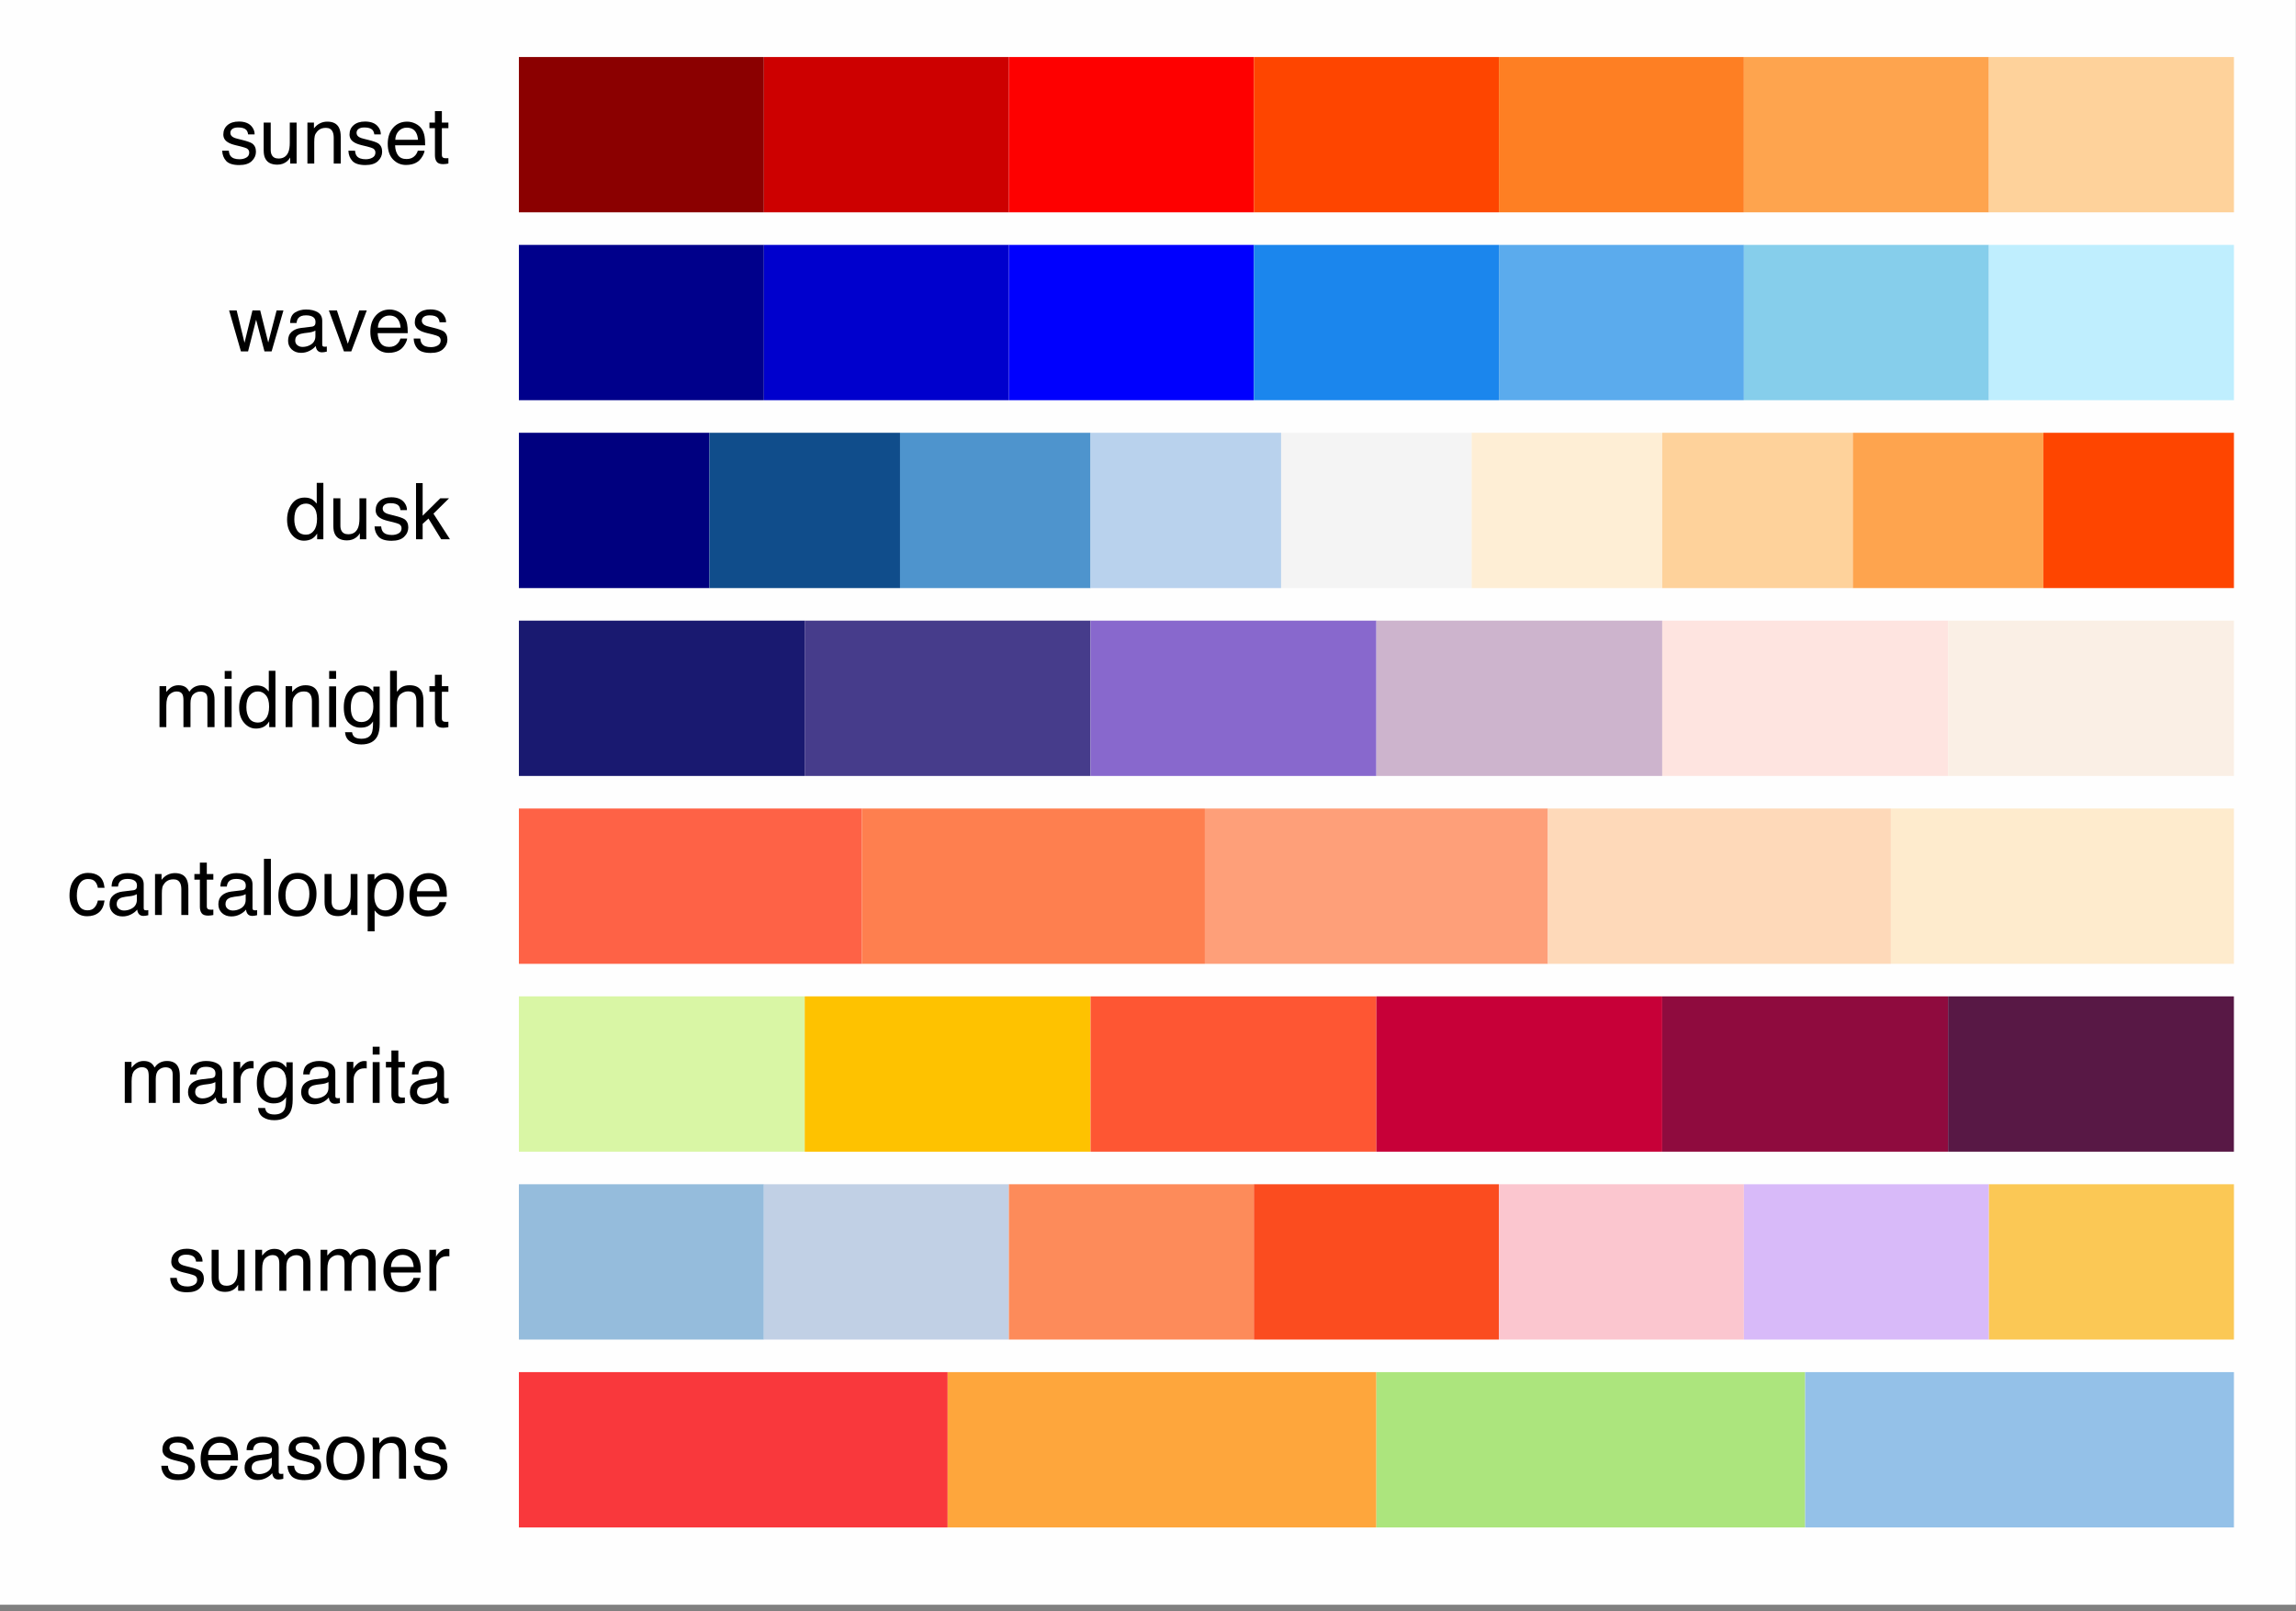 <?xml version="1.0" encoding="UTF-8" standalone="no"?>
<!DOCTYPE svg PUBLIC "-//W3C//DTD SVG 1.1//EN" "http://www.w3.org/Graphics/SVG/1.1/DTD/svg11.dtd">
<svg width="100%" height="100%" viewBox="0 0 352 247" version="1.1" xmlns="http://www.w3.org/2000/svg" xmlns:xlink="http://www.w3.org/1999/xlink" xml:space="preserve" xmlns:serif="http://www.serif.com/" style="fill-rule:evenodd;clip-rule:evenodd;stroke-linejoin:round;stroke-miterlimit:2;">
    <rect x="0" y="0" width="352" height="247" fill="#808080" stroke="none"/>
    <g id="Artboard1" transform="matrix(1,0,0,1,-7.035,-0.774)">
        <rect x="7.035" y="0.774" width="351.981" height="246.001" style="fill:none;"/>
        <clipPath id="_clip1">
            <rect x="7.035" y="0.774" width="351.981" height="246.001"/>
        </clipPath>
        <g clip-path="url(#_clip1)">
            <g id="surface52" transform="matrix(1,0,0,1,0.035,0.774)">
                <rect x="0" y="0" width="360" height="288" style="fill:rgb(254,254,254);"/>
                <g transform="matrix(1,0,0,1,0,8.741)">
                    <rect x="86.551" y="0" width="37.563" height="23.809" style="fill:rgb(139,0,0);fill-rule:nonzero;"/>
                </g>
                <g transform="matrix(1,0,0,1,0,8.741)">
                    <rect x="124.109" y="0" width="37.563" height="23.809" style="fill:rgb(205,0,0);fill-rule:nonzero;"/>
                </g>
                <g transform="matrix(1,0,0,1,0,8.741)">
                    <rect x="161.672" y="0" width="37.563" height="23.809" style="fill:rgb(254,0,0);fill-rule:nonzero;"/>
                </g>
                <g transform="matrix(1,0,0,1,0,8.741)">
                    <rect x="199.234" y="0" width="37.563" height="23.809" style="fill:rgb(254,69,0);fill-rule:nonzero;"/>
                </g>
                <g transform="matrix(1,0,0,1,0,8.741)">
                    <rect x="236.797" y="0" width="37.563" height="23.809" style="fill:rgb(254,127,35);fill-rule:nonzero;"/>
                </g>
                <g transform="matrix(1,0,0,1,0,8.741)">
                    <rect x="274.359" y="0" width="37.563" height="23.809" style="fill:rgb(254,164,78);fill-rule:nonzero;"/>
                </g>
                <g transform="matrix(1,0,0,1,0,8.741)">
                    <rect x="311.922" y="0" width="37.563" height="23.809" style="fill:rgb(254,210,155);fill-rule:nonzero;"/>
                </g>
                <g transform="matrix(1,0,0,1,0,8.741)">
                    <g id="glyph0-1" transform="matrix(1,0,0,1,40.676,16.328)">
                        <path d="M1.406,-1.969C1.438,-1.613 1.523,-1.344 1.672,-1.156C1.93,-0.82 2.391,-0.656 3.047,-0.656C3.441,-0.656 3.785,-0.738 4.078,-0.906C4.379,-1.07 4.531,-1.332 4.531,-1.688C4.531,-1.957 4.41,-2.164 4.172,-2.313C4.016,-2.395 3.711,-2.492 3.266,-2.609L2.422,-2.813C1.891,-2.945 1.5,-3.098 1.25,-3.266C0.789,-3.547 0.563,-3.941 0.563,-4.453C0.563,-5.047 0.773,-5.523 1.203,-5.891C1.629,-6.254 2.207,-6.438 2.938,-6.438C3.875,-6.438 4.551,-6.16 4.969,-5.609C5.238,-5.254 5.367,-4.875 5.359,-4.469L4.359,-4.469C4.336,-4.707 4.254,-4.926 4.109,-5.125C3.867,-5.395 3.445,-5.531 2.844,-5.531C2.445,-5.531 2.145,-5.453 1.938,-5.297C1.738,-5.148 1.641,-4.953 1.641,-4.703C1.641,-4.43 1.773,-4.211 2.047,-4.047C2.203,-3.953 2.43,-3.867 2.734,-3.797L3.422,-3.625C4.18,-3.438 4.691,-3.258 4.953,-3.094C5.359,-2.82 5.563,-2.395 5.563,-1.813C5.563,-1.258 5.348,-0.781 4.922,-0.375C4.504,0.031 3.863,0.234 3,0.234C2.063,0.234 1.395,0.023 1,-0.391C0.613,-0.816 0.41,-1.344 0.391,-1.969L1.406,-1.969Z" style="fill-rule:nonzero;"/>
                    </g>
                    <g id="glyph0-2" transform="matrix(1,0,0,1,46.676,16.328)">
                        <path d="M1.828,-6.281L1.828,-2.109C1.828,-1.785 1.879,-1.523 1.984,-1.328C2.172,-0.953 2.52,-0.766 3.031,-0.766C3.758,-0.766 4.258,-1.094 4.531,-1.75C4.676,-2.102 4.75,-2.582 4.75,-3.188L4.75,-6.281L5.797,-6.281L5.797,0L4.813,0L4.813,-0.922C4.676,-0.68 4.508,-0.484 4.313,-0.328C3.906,0.004 3.414,0.172 2.844,0.172C1.945,0.172 1.336,-0.129 1.016,-0.734C0.836,-1.047 0.75,-1.473 0.75,-2.016L0.75,-6.281L1.828,-6.281Z" style="fill-rule:nonzero;"/>
                    </g>
                    <g id="glyph0-3" transform="matrix(1,0,0,1,53.35,16.328)">
                        <path d="M0.781,-6.281L1.781,-6.281L1.781,-5.391C2.07,-5.754 2.383,-6.016 2.719,-6.172C3.051,-6.336 3.422,-6.422 3.828,-6.422C4.711,-6.422 5.313,-6.109 5.625,-5.484C5.801,-5.141 5.891,-4.656 5.891,-4.031L5.891,0L4.813,0L4.813,-3.953C4.813,-4.336 4.754,-4.645 4.641,-4.875C4.453,-5.27 4.113,-5.469 3.625,-5.469C3.375,-5.469 3.172,-5.441 3.016,-5.391C2.723,-5.305 2.469,-5.133 2.25,-4.875C2.07,-4.664 1.957,-4.453 1.906,-4.234C1.852,-4.016 1.828,-3.695 1.828,-3.281L1.828,0L0.781,0L0.781,-6.281Z" style="fill-rule:nonzero;"/>
                    </g>
                    <g id="glyph0-11" serif:id="glyph0-1" transform="matrix(1,0,0,1,60.023,16.328)">
                        <path d="M1.406,-1.969C1.438,-1.613 1.523,-1.344 1.672,-1.156C1.93,-0.82 2.391,-0.656 3.047,-0.656C3.441,-0.656 3.785,-0.738 4.078,-0.906C4.379,-1.07 4.531,-1.332 4.531,-1.688C4.531,-1.957 4.41,-2.164 4.172,-2.313C4.016,-2.395 3.711,-2.492 3.266,-2.609L2.422,-2.813C1.891,-2.945 1.5,-3.098 1.25,-3.266C0.789,-3.547 0.563,-3.941 0.563,-4.453C0.563,-5.047 0.773,-5.523 1.203,-5.891C1.629,-6.254 2.207,-6.438 2.938,-6.438C3.875,-6.438 4.551,-6.16 4.969,-5.609C5.238,-5.254 5.367,-4.875 5.359,-4.469L4.359,-4.469C4.336,-4.707 4.254,-4.926 4.109,-5.125C3.867,-5.395 3.445,-5.531 2.844,-5.531C2.445,-5.531 2.145,-5.453 1.938,-5.297C1.738,-5.148 1.641,-4.953 1.641,-4.703C1.641,-4.43 1.773,-4.211 2.047,-4.047C2.203,-3.953 2.43,-3.867 2.734,-3.797L3.422,-3.625C4.18,-3.438 4.691,-3.258 4.953,-3.094C5.359,-2.82 5.563,-2.395 5.563,-1.813C5.563,-1.258 5.348,-0.781 4.922,-0.375C4.504,0.031 3.863,0.234 3,0.234C2.063,0.234 1.395,0.023 1,-0.391C0.613,-0.816 0.41,-1.344 0.391,-1.969L1.406,-1.969Z" style="fill-rule:nonzero;"/>
                    </g>
                    <g id="glyph0-4" transform="matrix(1,0,0,1,66.023,16.328)">
                        <path d="M3.391,-6.422C3.836,-6.422 4.27,-6.316 4.688,-6.109C5.102,-5.898 5.422,-5.629 5.641,-5.297C5.848,-4.973 5.988,-4.602 6.063,-4.188C6.125,-3.895 6.156,-3.43 6.156,-2.797L1.547,-2.797C1.566,-2.16 1.719,-1.648 2,-1.266C2.281,-0.879 2.719,-0.688 3.313,-0.688C3.863,-0.688 4.301,-0.867 4.625,-1.234C4.813,-1.441 4.945,-1.688 5.031,-1.969L6.063,-1.969C6.039,-1.738 5.953,-1.484 5.797,-1.203C5.641,-0.922 5.469,-0.688 5.281,-0.5C4.957,-0.188 4.555,0.02 4.078,0.125C3.828,0.188 3.539,0.219 3.219,0.219C2.438,0.219 1.773,-0.063 1.234,-0.625C0.691,-1.195 0.422,-1.992 0.422,-3.016C0.422,-4.023 0.691,-4.844 1.234,-5.469C1.785,-6.102 2.504,-6.422 3.391,-6.422ZM5.063,-3.641C5.02,-4.098 4.922,-4.461 4.766,-4.734C4.484,-5.242 4.004,-5.5 3.328,-5.5C2.836,-5.5 2.426,-5.32 2.094,-4.969C1.77,-4.625 1.598,-4.18 1.578,-3.641L5.063,-3.641Z" style="fill-rule:nonzero;"/>
                    </g>
                    <g id="glyph0-5" transform="matrix(1,0,0,1,72.697,16.328)">
                        <path d="M0.984,-8.031L2.047,-8.031L2.047,-6.281L3.047,-6.281L3.047,-5.422L2.047,-5.422L2.047,-1.313C2.047,-1.094 2.125,-0.945 2.281,-0.875C2.352,-0.832 2.488,-0.813 2.688,-0.813L2.844,-0.813C2.906,-0.82 2.973,-0.828 3.047,-0.828L3.047,0C2.93,0.031 2.805,0.051 2.672,0.063C2.547,0.082 2.406,0.094 2.25,0.094C1.758,0.094 1.426,-0.031 1.25,-0.281C1.07,-0.531 0.984,-0.859 0.984,-1.266L0.984,-5.422L0.141,-5.422L0.141,-6.281L0.984,-6.281L0.984,-8.031Z" style="fill-rule:nonzero;"/>
                    </g>
                </g>
                <g transform="matrix(1,0,0,1,0,8.741)">
                    <rect x="86.551" y="28.801" width="37.563" height="23.809" style="fill:rgb(0,0,139);fill-rule:nonzero;"/>
                </g>
                <g transform="matrix(1,0,0,1,0,8.741)">
                    <rect x="124.109" y="28.801" width="37.563" height="23.809" style="fill:rgb(0,0,205);fill-rule:nonzero;"/>
                </g>
                <g transform="matrix(1,0,0,1,0,8.741)">
                    <rect x="161.672" y="28.801" width="37.563" height="23.809" style="fill:rgb(0,0,254);fill-rule:nonzero;"/>
                </g>
                <g transform="matrix(1,0,0,1,0,8.741)">
                    <rect x="199.234" y="28.801" width="37.563" height="23.809" style="fill:rgb(27,134,237);fill-rule:nonzero;"/>
                </g>
                <g transform="matrix(1,0,0,1,0,8.741)">
                    <rect x="236.797" y="28.801" width="37.563" height="23.809" style="fill:rgb(91,171,237);fill-rule:nonzero;"/>
                </g>
                <g transform="matrix(1,0,0,1,0,8.741)">
                    <rect x="274.359" y="28.801" width="37.563" height="23.809" style="fill:rgb(134,206,235);fill-rule:nonzero;"/>
                </g>
                <g transform="matrix(1,0,0,1,0,8.741)">
                    <rect x="311.922" y="28.801" width="37.563" height="23.809" style="fill:rgb(191,238,254);fill-rule:nonzero;"/>
                </g>
                <g transform="matrix(1,0,0,1,0,8.741)">
                    <g id="glyph0-6" transform="matrix(1,0,0,1,42.016,45.129)">
                        <path d="M1.266,-6.281L2.469,-1.328L3.688,-6.281L4.875,-6.281L6.109,-1.359L7.391,-6.281L8.438,-6.281L6.625,0L5.531,0L4.25,-4.859L3.016,0L1.922,0L0.109,-6.281L1.266,-6.281Z" style="fill-rule:nonzero;"/>
                    </g>
                    <g id="glyph0-7" transform="matrix(1,0,0,1,50.682,45.129)">
                        <path d="M1.578,-1.672C1.578,-1.367 1.688,-1.129 1.906,-0.953C2.133,-0.773 2.398,-0.688 2.703,-0.688C3.078,-0.688 3.438,-0.77 3.781,-0.938C4.375,-1.227 4.672,-1.695 4.672,-2.344L4.672,-3.188C4.535,-3.113 4.363,-3.047 4.156,-2.984C3.957,-2.93 3.758,-2.895 3.563,-2.875L2.938,-2.797C2.551,-2.742 2.258,-2.66 2.063,-2.547C1.738,-2.367 1.578,-2.078 1.578,-1.672ZM4.141,-3.797C4.379,-3.828 4.539,-3.93 4.625,-4.109C4.664,-4.203 4.688,-4.336 4.688,-4.516C4.688,-4.867 4.555,-5.125 4.297,-5.281C4.047,-5.445 3.688,-5.531 3.219,-5.531C2.664,-5.531 2.273,-5.383 2.047,-5.094C1.91,-4.926 1.82,-4.68 1.781,-4.359L0.797,-4.359C0.816,-5.129 1.066,-5.664 1.547,-5.969C2.035,-6.27 2.598,-6.422 3.234,-6.422C3.973,-6.422 4.57,-6.281 5.031,-6C5.488,-5.719 5.719,-5.281 5.719,-4.688L5.719,-1.078C5.719,-0.973 5.738,-0.883 5.781,-0.813C5.832,-0.75 5.93,-0.719 6.078,-0.719L6.219,-0.719C6.281,-0.727 6.348,-0.738 6.422,-0.75L6.422,0.031C6.254,0.07 6.125,0.098 6.031,0.109C5.945,0.129 5.832,0.141 5.688,0.141C5.32,0.141 5.063,0.008 4.906,-0.25C4.813,-0.383 4.75,-0.578 4.719,-0.828C4.5,-0.547 4.188,-0.301 3.781,-0.094C3.383,0.113 2.945,0.219 2.469,0.219C1.883,0.219 1.406,0.039 1.031,-0.313C0.664,-0.664 0.484,-1.109 0.484,-1.641C0.484,-2.223 0.664,-2.676 1.031,-3C1.395,-3.32 1.867,-3.52 2.453,-3.594L4.141,-3.797Z" style="fill-rule:nonzero;"/>
                    </g>
                    <g id="glyph0-8" transform="matrix(1,0,0,1,57.355,45.129)">
                        <path d="M1.297,-6.281L2.969,-1.172L4.719,-6.281L5.875,-6.281L3.5,0L2.375,0L0.063,-6.281L1.297,-6.281Z" style="fill-rule:nonzero;"/>
                    </g>
                    <g id="glyph0-41" serif:id="glyph0-4" transform="matrix(1,0,0,1,63.355,45.129)">
                        <path d="M3.391,-6.422C3.836,-6.422 4.27,-6.316 4.688,-6.109C5.102,-5.898 5.422,-5.629 5.641,-5.297C5.848,-4.973 5.988,-4.602 6.063,-4.188C6.125,-3.895 6.156,-3.43 6.156,-2.797L1.547,-2.797C1.566,-2.16 1.719,-1.648 2,-1.266C2.281,-0.879 2.719,-0.688 3.313,-0.688C3.863,-0.688 4.301,-0.867 4.625,-1.234C4.813,-1.441 4.945,-1.688 5.031,-1.969L6.063,-1.969C6.039,-1.738 5.953,-1.484 5.797,-1.203C5.641,-0.922 5.469,-0.688 5.281,-0.5C4.957,-0.188 4.555,0.02 4.078,0.125C3.828,0.188 3.539,0.219 3.219,0.219C2.438,0.219 1.773,-0.063 1.234,-0.625C0.691,-1.195 0.422,-1.992 0.422,-3.016C0.422,-4.023 0.691,-4.844 1.234,-5.469C1.785,-6.102 2.504,-6.422 3.391,-6.422ZM5.063,-3.641C5.02,-4.098 4.922,-4.461 4.766,-4.734C4.484,-5.242 4.004,-5.5 3.328,-5.5C2.836,-5.5 2.426,-5.32 2.094,-4.969C1.77,-4.625 1.598,-4.18 1.578,-3.641L5.063,-3.641Z" style="fill-rule:nonzero;"/>
                    </g>
                    <g id="glyph0-12" serif:id="glyph0-1" transform="matrix(1,0,0,1,70.029,45.129)">
                        <path d="M1.406,-1.969C1.438,-1.613 1.523,-1.344 1.672,-1.156C1.93,-0.82 2.391,-0.656 3.047,-0.656C3.441,-0.656 3.785,-0.738 4.078,-0.906C4.379,-1.07 4.531,-1.332 4.531,-1.688C4.531,-1.957 4.41,-2.164 4.172,-2.313C4.016,-2.395 3.711,-2.492 3.266,-2.609L2.422,-2.813C1.891,-2.945 1.5,-3.098 1.25,-3.266C0.789,-3.547 0.563,-3.941 0.563,-4.453C0.563,-5.047 0.773,-5.523 1.203,-5.891C1.629,-6.254 2.207,-6.438 2.938,-6.438C3.875,-6.438 4.551,-6.16 4.969,-5.609C5.238,-5.254 5.367,-4.875 5.359,-4.469L4.359,-4.469C4.336,-4.707 4.254,-4.926 4.109,-5.125C3.867,-5.395 3.445,-5.531 2.844,-5.531C2.445,-5.531 2.145,-5.453 1.938,-5.297C1.738,-5.148 1.641,-4.953 1.641,-4.703C1.641,-4.43 1.773,-4.211 2.047,-4.047C2.203,-3.953 2.43,-3.867 2.734,-3.797L3.422,-3.625C4.18,-3.438 4.691,-3.258 4.953,-3.094C5.359,-2.82 5.563,-2.395 5.563,-1.813C5.563,-1.258 5.348,-0.781 4.922,-0.375C4.504,0.031 3.863,0.234 3,0.234C2.063,0.234 1.395,0.023 1,-0.391C0.613,-0.816 0.41,-1.344 0.391,-1.969L1.406,-1.969Z" style="fill-rule:nonzero;"/>
                    </g>
                </g>
                <g transform="matrix(1,0,0,1,0,8.741)">
                    <rect x="86.551" y="57.602" width="29.215" height="23.809" style="fill:rgb(0,0,127);fill-rule:nonzero;"/>
                </g>
                <g transform="matrix(1,0,0,1,0,8.741)">
                    <rect x="115.766" y="57.602" width="29.215" height="23.809" style="fill:rgb(16,77,139);fill-rule:nonzero;"/>
                </g>
                <g transform="matrix(1,0,0,1,0,8.741)">
                    <rect x="144.98" y="57.602" width="29.215" height="23.809" style="fill:rgb(78,148,205);fill-rule:nonzero;"/>
                </g>
                <g transform="matrix(1,0,0,1,0,8.741)">
                    <rect x="174.195" y="57.602" width="29.215" height="23.809" style="fill:rgb(185,210,237);fill-rule:nonzero;"/>
                </g>
                <g transform="matrix(1,0,0,1,0,8.741)">
                    <rect x="203.41" y="57.602" width="29.215" height="23.809" style="fill:rgb(244,244,244);fill-rule:nonzero;"/>
                </g>
                <g transform="matrix(1,0,0,1,0,8.741)">
                    <rect x="232.625" y="57.602" width="29.215" height="23.809" style="fill:rgb(254,238,213);fill-rule:nonzero;"/>
                </g>
                <g transform="matrix(1,0,0,1,0,8.741)">
                    <rect x="261.84" y="57.602" width="29.215" height="23.809" style="fill:rgb(254,210,155);fill-rule:nonzero;"/>
                </g>
                <g transform="matrix(1,0,0,1,0,8.741)">
                    <rect x="291.055" y="57.602" width="29.215" height="23.809" style="fill:rgb(254,164,78);fill-rule:nonzero;"/>
                </g>
                <g transform="matrix(1,0,0,1,0,8.741)">
                    <rect x="320.27" y="57.602" width="29.215" height="23.809" style="fill:rgb(254,69,0);fill-rule:nonzero;"/>
                </g>
                <g transform="matrix(1,0,0,1,0,8.741)">
                    <g id="glyph0-9" transform="matrix(1,0,0,1,50.684,73.926)">
                        <path d="M1.438,-3.063C1.438,-2.395 1.578,-1.832 1.859,-1.375C2.148,-0.926 2.609,-0.703 3.234,-0.703C3.723,-0.703 4.125,-0.91 4.438,-1.328C4.758,-1.742 4.922,-2.348 4.922,-3.141C4.922,-3.93 4.754,-4.516 4.422,-4.891C4.098,-5.273 3.703,-5.469 3.234,-5.469C2.703,-5.469 2.27,-5.266 1.938,-4.859C1.602,-4.453 1.438,-3.852 1.438,-3.063ZM3.031,-6.391C3.508,-6.391 3.91,-6.285 4.234,-6.078C4.422,-5.961 4.633,-5.758 4.875,-5.469L4.875,-8.641L5.891,-8.641L5.891,0L4.938,0L4.938,-0.875C4.695,-0.488 4.406,-0.207 4.063,-0.031C3.727,0.133 3.344,0.219 2.906,0.219C2.207,0.219 1.602,-0.07 1.094,-0.656C0.582,-1.25 0.328,-2.031 0.328,-3C0.328,-3.914 0.563,-4.707 1.031,-5.375C1.5,-6.051 2.164,-6.391 3.031,-6.391Z" style="fill-rule:nonzero;"/>
                    </g>
                    <g id="glyph0-21" serif:id="glyph0-2" transform="matrix(1,0,0,1,57.357,73.926)">
                        <path d="M1.828,-6.281L1.828,-2.109C1.828,-1.785 1.879,-1.523 1.984,-1.328C2.172,-0.953 2.52,-0.766 3.031,-0.766C3.758,-0.766 4.258,-1.094 4.531,-1.75C4.676,-2.102 4.75,-2.582 4.75,-3.188L4.75,-6.281L5.797,-6.281L5.797,0L4.813,0L4.813,-0.922C4.676,-0.68 4.508,-0.484 4.313,-0.328C3.906,0.004 3.414,0.172 2.844,0.172C1.945,0.172 1.336,-0.129 1.016,-0.734C0.836,-1.047 0.75,-1.473 0.75,-2.016L0.75,-6.281L1.828,-6.281Z" style="fill-rule:nonzero;"/>
                    </g>
                    <g id="glyph0-13" serif:id="glyph0-1" transform="matrix(1,0,0,1,64.031,73.926)">
                        <path d="M1.406,-1.969C1.438,-1.613 1.523,-1.344 1.672,-1.156C1.93,-0.82 2.391,-0.656 3.047,-0.656C3.441,-0.656 3.785,-0.738 4.078,-0.906C4.379,-1.07 4.531,-1.332 4.531,-1.688C4.531,-1.957 4.41,-2.164 4.172,-2.313C4.016,-2.395 3.711,-2.492 3.266,-2.609L2.422,-2.813C1.891,-2.945 1.5,-3.098 1.25,-3.266C0.789,-3.547 0.563,-3.941 0.563,-4.453C0.563,-5.047 0.773,-5.523 1.203,-5.891C1.629,-6.254 2.207,-6.438 2.938,-6.438C3.875,-6.438 4.551,-6.16 4.969,-5.609C5.238,-5.254 5.367,-4.875 5.359,-4.469L4.359,-4.469C4.336,-4.707 4.254,-4.926 4.109,-5.125C3.867,-5.395 3.445,-5.531 2.844,-5.531C2.445,-5.531 2.145,-5.453 1.938,-5.297C1.738,-5.148 1.641,-4.953 1.641,-4.703C1.641,-4.43 1.773,-4.211 2.047,-4.047C2.203,-3.953 2.43,-3.867 2.734,-3.797L3.422,-3.625C4.18,-3.438 4.691,-3.258 4.953,-3.094C5.359,-2.82 5.563,-2.395 5.563,-1.813C5.563,-1.258 5.348,-0.781 4.922,-0.375C4.504,0.031 3.863,0.234 3,0.234C2.063,0.234 1.395,0.023 1,-0.391C0.613,-0.816 0.41,-1.344 0.391,-1.969L1.406,-1.969Z" style="fill-rule:nonzero;"/>
                    </g>
                    <g id="glyph0-10" transform="matrix(1,0,0,1,70.031,73.926)">
                        <path d="M0.75,-8.609L1.766,-8.609L1.766,-3.609L4.469,-6.281L5.813,-6.281L3.422,-3.922L5.953,0L4.609,0L2.656,-3.172L1.766,-2.359L1.766,0L0.75,0L0.75,-8.609Z" style="fill-rule:nonzero;"/>
                    </g>
                </g>
                <g transform="matrix(1,0,0,1,0,8.741)">
                    <rect x="86.551" y="86.402" width="43.82" height="23.809" style="fill:rgb(25,25,112);fill-rule:nonzero;"/>
                </g>
                <g transform="matrix(1,0,0,1,0,8.741)">
                    <rect x="130.371" y="86.402" width="43.82" height="23.809" style="fill:rgb(70,60,139);fill-rule:nonzero;"/>
                </g>
                <g transform="matrix(1,0,0,1,0,8.741)">
                    <rect x="174.195" y="86.402" width="43.82" height="23.809" style="fill:rgb(136,104,205);fill-rule:nonzero;"/>
                </g>
                <g transform="matrix(1,0,0,1,0,8.741)">
                    <rect x="218.016" y="86.402" width="43.82" height="23.809" style="fill:rgb(205,180,205);fill-rule:nonzero;"/>
                </g>
                <g transform="matrix(1,0,0,1,0,8.741)">
                    <rect x="261.84" y="86.402" width="43.82" height="23.809" style="fill:rgb(254,228,224);fill-rule:nonzero;"/>
                </g>
                <g transform="matrix(1,0,0,1,0,8.741)">
                    <rect x="305.66" y="86.402" width="43.82" height="23.809" style="fill:rgb(250,239,229);fill-rule:nonzero;"/>
                </g>
                <g transform="matrix(1,0,0,1,0,8.741)">
                    <g id="glyph0-111" serif:id="glyph0-11" transform="matrix(1,0,0,1,30.672,102.727)">
                        <path d="M0.781,-6.281L1.813,-6.281L1.813,-5.391C2.063,-5.691 2.289,-5.914 2.5,-6.063C2.844,-6.301 3.238,-6.422 3.688,-6.422C4.188,-6.422 4.586,-6.297 4.891,-6.047C5.055,-5.91 5.211,-5.703 5.359,-5.422C5.586,-5.766 5.859,-6.016 6.172,-6.172C6.492,-6.336 6.852,-6.422 7.25,-6.422C8.094,-6.422 8.664,-6.113 8.969,-5.5C9.133,-5.176 9.219,-4.734 9.219,-4.172L9.219,0L8.125,0L8.125,-4.359C8.125,-4.773 8.02,-5.063 7.813,-5.219C7.602,-5.375 7.348,-5.453 7.047,-5.453C6.629,-5.453 6.27,-5.313 5.969,-5.031C5.676,-4.758 5.531,-4.301 5.531,-3.656L5.531,0L4.453,0L4.453,-4.094C4.453,-4.52 4.398,-4.832 4.297,-5.031C4.141,-5.32 3.844,-5.469 3.406,-5.469C3.008,-5.469 2.645,-5.313 2.313,-5C1.988,-4.695 1.828,-4.141 1.828,-3.328L1.828,0L0.781,0L0.781,-6.281Z" style="fill-rule:nonzero;"/>
                    </g>
                    <g id="glyph0-121" serif:id="glyph0-12" transform="matrix(1,0,0,1,40.668,102.727)">
                        <path d="M0.781,-6.25L1.844,-6.25L1.844,0L0.781,0L0.781,-6.25ZM0.781,-8.609L1.844,-8.609L1.844,-7.406L0.781,-7.406L0.781,-8.609Z" style="fill-rule:nonzero;"/>
                    </g>
                    <g id="glyph0-91" serif:id="glyph0-9" transform="matrix(1,0,0,1,43.334,102.727)">
                        <path d="M1.438,-3.063C1.438,-2.395 1.578,-1.832 1.859,-1.375C2.148,-0.926 2.609,-0.703 3.234,-0.703C3.723,-0.703 4.125,-0.91 4.438,-1.328C4.758,-1.742 4.922,-2.348 4.922,-3.141C4.922,-3.93 4.754,-4.516 4.422,-4.891C4.098,-5.273 3.703,-5.469 3.234,-5.469C2.703,-5.469 2.27,-5.266 1.938,-4.859C1.602,-4.453 1.438,-3.852 1.438,-3.063ZM3.031,-6.391C3.508,-6.391 3.91,-6.285 4.234,-6.078C4.422,-5.961 4.633,-5.758 4.875,-5.469L4.875,-8.641L5.891,-8.641L5.891,0L4.938,0L4.938,-0.875C4.695,-0.488 4.406,-0.207 4.063,-0.031C3.727,0.133 3.344,0.219 2.906,0.219C2.207,0.219 1.602,-0.07 1.094,-0.656C0.582,-1.25 0.328,-2.031 0.328,-3C0.328,-3.914 0.563,-4.707 1.031,-5.375C1.5,-6.051 2.164,-6.391 3.031,-6.391Z" style="fill-rule:nonzero;"/>
                    </g>
                    <g id="glyph0-31" serif:id="glyph0-3" transform="matrix(1,0,0,1,50.008,102.727)">
                        <path d="M0.781,-6.281L1.781,-6.281L1.781,-5.391C2.07,-5.754 2.383,-6.016 2.719,-6.172C3.051,-6.336 3.422,-6.422 3.828,-6.422C4.711,-6.422 5.313,-6.109 5.625,-5.484C5.801,-5.141 5.891,-4.656 5.891,-4.031L5.891,0L4.813,0L4.813,-3.953C4.813,-4.336 4.754,-4.645 4.641,-4.875C4.453,-5.27 4.113,-5.469 3.625,-5.469C3.375,-5.469 3.172,-5.441 3.016,-5.391C2.723,-5.305 2.469,-5.133 2.25,-4.875C2.07,-4.664 1.957,-4.453 1.906,-4.234C1.852,-4.016 1.828,-3.695 1.828,-3.281L1.828,0L0.781,0L0.781,-6.281Z" style="fill-rule:nonzero;"/>
                    </g>
                    <g id="glyph0-122" serif:id="glyph0-12" transform="matrix(1,0,0,1,56.682,102.727)">
                        <path d="M0.781,-6.25L1.844,-6.25L1.844,0L0.781,0L0.781,-6.25ZM0.781,-8.609L1.844,-8.609L1.844,-7.406L0.781,-7.406L0.781,-8.609Z" style="fill-rule:nonzero;"/>
                    </g>
                    <g id="glyph0-131" serif:id="glyph0-13" transform="matrix(1,0,0,1,59.348,102.727)">
                        <path d="M2.984,-6.391C3.484,-6.391 3.914,-6.27 4.281,-6.031C4.477,-5.883 4.68,-5.68 4.891,-5.422L4.891,-6.219L5.859,-6.219L5.859,-0.516C5.859,0.285 5.742,0.914 5.516,1.375C5.078,2.227 4.25,2.656 3.031,2.656C2.352,2.656 1.785,2.504 1.328,2.203C0.867,1.898 0.609,1.426 0.547,0.781L1.625,0.781C1.676,1.063 1.773,1.281 1.922,1.438C2.16,1.664 2.535,1.781 3.047,1.781C3.859,1.781 4.391,1.492 4.641,0.922C4.785,0.586 4.852,-0.008 4.844,-0.875C4.633,-0.551 4.379,-0.313 4.078,-0.156C3.785,0 3.395,0.078 2.906,0.078C2.227,0.078 1.633,-0.16 1.125,-0.641C0.613,-1.129 0.359,-1.93 0.359,-3.047C0.359,-4.098 0.613,-4.914 1.125,-5.5C1.645,-6.094 2.266,-6.391 2.984,-6.391ZM4.891,-3.172C4.891,-3.941 4.727,-4.516 4.406,-4.891C4.082,-5.266 3.676,-5.453 3.188,-5.453C2.438,-5.453 1.926,-5.102 1.656,-4.406C1.508,-4.039 1.438,-3.555 1.438,-2.953C1.438,-2.242 1.578,-1.703 1.859,-1.328C2.148,-0.961 2.539,-0.781 3.031,-0.781C3.789,-0.781 4.32,-1.125 4.625,-1.813C4.801,-2.195 4.891,-2.648 4.891,-3.172Z" style="fill-rule:nonzero;"/>
                    </g>
                    <g id="glyph0-14" transform="matrix(1,0,0,1,66.022,102.727)">
                        <path d="M0.781,-8.641L1.828,-8.641L1.828,-5.422C2.078,-5.742 2.301,-5.969 2.5,-6.094C2.844,-6.313 3.27,-6.422 3.781,-6.422C4.688,-6.422 5.301,-6.102 5.625,-5.469C5.801,-5.125 5.891,-4.645 5.891,-4.031L5.891,0L4.813,0L4.813,-3.953C4.813,-4.41 4.75,-4.75 4.625,-4.969C4.438,-5.313 4.078,-5.484 3.547,-5.484C3.109,-5.484 2.711,-5.332 2.359,-5.031C2.004,-4.727 1.828,-4.16 1.828,-3.328L1.828,0L0.781,0L0.781,-8.641Z" style="fill-rule:nonzero;"/>
                    </g>
                    <g id="glyph0-51" serif:id="glyph0-5" transform="matrix(1,0,0,1,72.695,102.727)">
                        <path d="M0.984,-8.031L2.047,-8.031L2.047,-6.281L3.047,-6.281L3.047,-5.422L2.047,-5.422L2.047,-1.313C2.047,-1.094 2.125,-0.945 2.281,-0.875C2.352,-0.832 2.488,-0.813 2.688,-0.813L2.844,-0.813C2.906,-0.82 2.973,-0.828 3.047,-0.828L3.047,0C2.93,0.031 2.805,0.051 2.672,0.063C2.547,0.082 2.406,0.094 2.25,0.094C1.758,0.094 1.426,-0.031 1.25,-0.281C1.07,-0.531 0.984,-0.859 0.984,-1.266L0.984,-5.422L0.141,-5.422L0.141,-6.281L0.984,-6.281L0.984,-8.031Z" style="fill-rule:nonzero;"/>
                    </g>
                </g>
                <g transform="matrix(1,0,0,1,0,8.741)">
                    <rect x="86.551" y="115.203" width="52.586" height="23.809" style="fill:rgb(254,98,70);fill-rule:nonzero;"/>
                </g>
                <g transform="matrix(1,0,0,1,0,8.741)">
                    <rect x="139.137" y="115.203" width="52.586" height="23.809" style="fill:rgb(254,127,79);fill-rule:nonzero;"/>
                </g>
                <g transform="matrix(1,0,0,1,0,8.741)">
                    <rect x="191.723" y="115.203" width="52.586" height="23.809" style="fill:rgb(254,159,121);fill-rule:nonzero;"/>
                </g>
                <g transform="matrix(1,0,0,1,0,8.741)">
                    <rect x="244.309" y="115.203" width="52.586" height="23.809" style="fill:rgb(254,217,185);fill-rule:nonzero;"/>
                </g>
                <g transform="matrix(1,0,0,1,0,8.741)">
                    <rect x="296.895" y="115.203" width="52.586" height="23.809" style="fill:rgb(254,235,205);fill-rule:nonzero;"/>
                </g>
                <g transform="matrix(1,0,0,1,0,8.741)">
                    <g id="glyph0-15" transform="matrix(1,0,0,1,17.312,131.527)">
                        <path d="M3.188,-6.453C3.895,-6.453 4.469,-6.281 4.906,-5.938C5.352,-5.594 5.625,-5.004 5.719,-4.172L4.688,-4.172C4.625,-4.555 4.484,-4.875 4.266,-5.125C4.047,-5.383 3.688,-5.516 3.188,-5.516C2.52,-5.516 2.039,-5.188 1.75,-4.531C1.563,-4.102 1.469,-3.578 1.469,-2.953C1.469,-2.328 1.598,-1.797 1.859,-1.359C2.129,-0.93 2.551,-0.719 3.125,-0.719C3.563,-0.719 3.906,-0.852 4.156,-1.125C4.414,-1.395 4.594,-1.758 4.688,-2.219L5.719,-2.219C5.602,-1.383 5.313,-0.773 4.844,-0.391C4.375,-0.004 3.773,0.188 3.047,0.188C2.223,0.188 1.566,-0.113 1.078,-0.719C0.586,-1.32 0.344,-2.07 0.344,-2.969C0.344,-4.07 0.609,-4.926 1.141,-5.531C1.68,-6.145 2.363,-6.453 3.188,-6.453Z" style="fill-rule:nonzero;"/>
                    </g>
                    <g id="glyph0-71" serif:id="glyph0-7" transform="matrix(1,0,0,1,23.312,131.527)">
                        <path d="M1.578,-1.672C1.578,-1.367 1.688,-1.129 1.906,-0.953C2.133,-0.773 2.398,-0.688 2.703,-0.688C3.078,-0.688 3.438,-0.77 3.781,-0.938C4.375,-1.227 4.672,-1.695 4.672,-2.344L4.672,-3.188C4.535,-3.113 4.363,-3.047 4.156,-2.984C3.957,-2.93 3.758,-2.895 3.563,-2.875L2.938,-2.797C2.551,-2.742 2.258,-2.66 2.063,-2.547C1.738,-2.367 1.578,-2.078 1.578,-1.672ZM4.141,-3.797C4.379,-3.828 4.539,-3.93 4.625,-4.109C4.664,-4.203 4.688,-4.336 4.688,-4.516C4.688,-4.867 4.555,-5.125 4.297,-5.281C4.047,-5.445 3.688,-5.531 3.219,-5.531C2.664,-5.531 2.273,-5.383 2.047,-5.094C1.91,-4.926 1.82,-4.68 1.781,-4.359L0.797,-4.359C0.816,-5.129 1.066,-5.664 1.547,-5.969C2.035,-6.27 2.598,-6.422 3.234,-6.422C3.973,-6.422 4.57,-6.281 5.031,-6C5.488,-5.719 5.719,-5.281 5.719,-4.688L5.719,-1.078C5.719,-0.973 5.738,-0.883 5.781,-0.813C5.832,-0.75 5.93,-0.719 6.078,-0.719L6.219,-0.719C6.281,-0.727 6.348,-0.738 6.422,-0.75L6.422,0.031C6.254,0.07 6.125,0.098 6.031,0.109C5.945,0.129 5.832,0.141 5.688,0.141C5.32,0.141 5.063,0.008 4.906,-0.25C4.813,-0.383 4.75,-0.578 4.719,-0.828C4.5,-0.547 4.188,-0.301 3.781,-0.094C3.383,0.113 2.945,0.219 2.469,0.219C1.883,0.219 1.406,0.039 1.031,-0.313C0.664,-0.664 0.484,-1.109 0.484,-1.641C0.484,-2.223 0.664,-2.676 1.031,-3C1.395,-3.32 1.867,-3.52 2.453,-3.594L4.141,-3.797Z" style="fill-rule:nonzero;"/>
                    </g>
                    <g id="glyph0-32" serif:id="glyph0-3" transform="matrix(1,0,0,1,29.986,131.527)">
                        <path d="M0.781,-6.281L1.781,-6.281L1.781,-5.391C2.07,-5.754 2.383,-6.016 2.719,-6.172C3.051,-6.336 3.422,-6.422 3.828,-6.422C4.711,-6.422 5.313,-6.109 5.625,-5.484C5.801,-5.141 5.891,-4.656 5.891,-4.031L5.891,0L4.813,0L4.813,-3.953C4.813,-4.336 4.754,-4.645 4.641,-4.875C4.453,-5.27 4.113,-5.469 3.625,-5.469C3.375,-5.469 3.172,-5.441 3.016,-5.391C2.723,-5.305 2.469,-5.133 2.25,-4.875C2.07,-4.664 1.957,-4.453 1.906,-4.234C1.852,-4.016 1.828,-3.695 1.828,-3.281L1.828,0L0.781,0L0.781,-6.281Z" style="fill-rule:nonzero;"/>
                    </g>
                    <g id="glyph0-52" serif:id="glyph0-5" transform="matrix(1,0,0,1,36.66,131.527)">
                        <path d="M0.984,-8.031L2.047,-8.031L2.047,-6.281L3.047,-6.281L3.047,-5.422L2.047,-5.422L2.047,-1.313C2.047,-1.094 2.125,-0.945 2.281,-0.875C2.352,-0.832 2.488,-0.813 2.688,-0.813L2.844,-0.813C2.906,-0.82 2.973,-0.828 3.047,-0.828L3.047,0C2.93,0.031 2.805,0.051 2.672,0.063C2.547,0.082 2.406,0.094 2.25,0.094C1.758,0.094 1.426,-0.031 1.25,-0.281C1.07,-0.531 0.984,-0.859 0.984,-1.266L0.984,-5.422L0.141,-5.422L0.141,-6.281L0.984,-6.281L0.984,-8.031Z" style="fill-rule:nonzero;"/>
                    </g>
                    <g id="glyph0-72" serif:id="glyph0-7" transform="matrix(1,0,0,1,39.994,131.527)">
                        <path d="M1.578,-1.672C1.578,-1.367 1.688,-1.129 1.906,-0.953C2.133,-0.773 2.398,-0.688 2.703,-0.688C3.078,-0.688 3.438,-0.77 3.781,-0.938C4.375,-1.227 4.672,-1.695 4.672,-2.344L4.672,-3.188C4.535,-3.113 4.363,-3.047 4.156,-2.984C3.957,-2.93 3.758,-2.895 3.563,-2.875L2.938,-2.797C2.551,-2.742 2.258,-2.66 2.063,-2.547C1.738,-2.367 1.578,-2.078 1.578,-1.672ZM4.141,-3.797C4.379,-3.828 4.539,-3.93 4.625,-4.109C4.664,-4.203 4.688,-4.336 4.688,-4.516C4.688,-4.867 4.555,-5.125 4.297,-5.281C4.047,-5.445 3.688,-5.531 3.219,-5.531C2.664,-5.531 2.273,-5.383 2.047,-5.094C1.91,-4.926 1.82,-4.68 1.781,-4.359L0.797,-4.359C0.816,-5.129 1.066,-5.664 1.547,-5.969C2.035,-6.27 2.598,-6.422 3.234,-6.422C3.973,-6.422 4.57,-6.281 5.031,-6C5.488,-5.719 5.719,-5.281 5.719,-4.688L5.719,-1.078C5.719,-0.973 5.738,-0.883 5.781,-0.813C5.832,-0.75 5.93,-0.719 6.078,-0.719L6.219,-0.719C6.281,-0.727 6.348,-0.738 6.422,-0.75L6.422,0.031C6.254,0.07 6.125,0.098 6.031,0.109C5.945,0.129 5.832,0.141 5.688,0.141C5.32,0.141 5.063,0.008 4.906,-0.25C4.813,-0.383 4.75,-0.578 4.719,-0.828C4.5,-0.547 4.188,-0.301 3.781,-0.094C3.383,0.113 2.945,0.219 2.469,0.219C1.883,0.219 1.406,0.039 1.031,-0.313C0.664,-0.664 0.484,-1.109 0.484,-1.641C0.484,-2.223 0.664,-2.676 1.031,-3C1.395,-3.32 1.867,-3.52 2.453,-3.594L4.141,-3.797Z" style="fill-rule:nonzero;"/>
                    </g>
                    <g id="glyph0-16" transform="matrix(1,0,0,1,46.668,131.527)">
                        <rect x="0.797" y="-8.609" width="1.063" height="8.609" style="fill-rule:nonzero;"/>
                    </g>
                    <g id="glyph0-17" transform="matrix(1,0,0,1,49.334,131.527)">
                        <path d="M3.266,-0.688C3.961,-0.688 4.441,-0.945 4.703,-1.469C4.961,-2 5.094,-2.586 5.094,-3.234C5.094,-3.828 5,-4.305 4.813,-4.672C4.508,-5.242 4,-5.531 3.281,-5.531C2.633,-5.531 2.164,-5.285 1.875,-4.797C1.582,-4.305 1.438,-3.711 1.438,-3.016C1.438,-2.348 1.582,-1.789 1.875,-1.344C2.164,-0.906 2.629,-0.688 3.266,-0.688ZM3.313,-6.453C4.113,-6.453 4.789,-6.18 5.344,-5.641C5.906,-5.109 6.188,-4.316 6.188,-3.266C6.188,-2.254 5.941,-1.414 5.453,-0.75C4.961,-0.094 4.203,0.234 3.172,0.234C2.305,0.234 1.617,-0.055 1.109,-0.641C0.598,-1.234 0.344,-2.02 0.344,-3C0.344,-4.051 0.609,-4.891 1.141,-5.516C1.68,-6.141 2.406,-6.453 3.313,-6.453Z" style="fill-rule:nonzero;"/>
                    </g>
                    <g id="glyph0-22" serif:id="glyph0-2" transform="matrix(1,0,0,1,56.008,131.527)">
                        <path d="M1.828,-6.281L1.828,-2.109C1.828,-1.785 1.879,-1.523 1.984,-1.328C2.172,-0.953 2.52,-0.766 3.031,-0.766C3.758,-0.766 4.258,-1.094 4.531,-1.75C4.676,-2.102 4.75,-2.582 4.75,-3.188L4.75,-6.281L5.797,-6.281L5.797,0L4.813,0L4.813,-0.922C4.676,-0.68 4.508,-0.484 4.313,-0.328C3.906,0.004 3.414,0.172 2.844,0.172C1.945,0.172 1.336,-0.129 1.016,-0.734C0.836,-1.047 0.75,-1.473 0.75,-2.016L0.75,-6.281L1.828,-6.281Z" style="fill-rule:nonzero;"/>
                    </g>
                    <g id="glyph0-18" transform="matrix(1,0,0,1,62.682,131.527)">
                        <path d="M3.422,-0.703C3.91,-0.703 4.316,-0.91 4.641,-1.328C4.973,-1.742 5.141,-2.359 5.141,-3.172C5.141,-3.672 5.066,-4.102 4.922,-4.469C4.648,-5.156 4.148,-5.5 3.422,-5.5C2.691,-5.5 2.191,-5.133 1.922,-4.406C1.773,-4.02 1.703,-3.523 1.703,-2.922C1.703,-2.43 1.773,-2.02 1.922,-1.688C2.191,-1.031 2.691,-0.703 3.422,-0.703ZM0.688,-6.25L1.719,-6.25L1.719,-5.422C1.926,-5.703 2.156,-5.922 2.406,-6.078C2.758,-6.305 3.176,-6.422 3.656,-6.422C4.375,-6.422 4.977,-6.148 5.469,-5.609C5.969,-5.066 6.219,-4.289 6.219,-3.281C6.219,-1.906 5.859,-0.926 5.141,-0.344C4.691,0.031 4.164,0.219 3.563,0.219C3.094,0.219 2.695,0.113 2.375,-0.094C2.188,-0.219 1.977,-0.422 1.75,-0.703L1.75,2.5L0.688,2.5L0.688,-6.25Z" style="fill-rule:nonzero;"/>
                    </g>
                    <g id="glyph0-42" serif:id="glyph0-4" transform="matrix(1,0,0,1,69.356,131.527)">
                        <path d="M3.391,-6.422C3.836,-6.422 4.27,-6.316 4.688,-6.109C5.102,-5.898 5.422,-5.629 5.641,-5.297C5.848,-4.973 5.988,-4.602 6.063,-4.188C6.125,-3.895 6.156,-3.43 6.156,-2.797L1.547,-2.797C1.566,-2.16 1.719,-1.648 2,-1.266C2.281,-0.879 2.719,-0.688 3.313,-0.688C3.863,-0.688 4.301,-0.867 4.625,-1.234C4.813,-1.441 4.945,-1.688 5.031,-1.969L6.063,-1.969C6.039,-1.738 5.953,-1.484 5.797,-1.203C5.641,-0.922 5.469,-0.688 5.281,-0.5C4.957,-0.188 4.555,0.02 4.078,0.125C3.828,0.188 3.539,0.219 3.219,0.219C2.438,0.219 1.773,-0.063 1.234,-0.625C0.691,-1.195 0.422,-1.992 0.422,-3.016C0.422,-4.023 0.691,-4.844 1.234,-5.469C1.785,-6.102 2.504,-6.422 3.391,-6.422ZM5.063,-3.641C5.02,-4.098 4.922,-4.461 4.766,-4.734C4.484,-5.242 4.004,-5.5 3.328,-5.5C2.836,-5.5 2.426,-5.32 2.094,-4.969C1.77,-4.625 1.598,-4.18 1.578,-3.641L5.063,-3.641Z" style="fill-rule:nonzero;"/>
                    </g>
                </g>
                <g transform="matrix(1,0,0,1,0,8.741)">
                    <rect x="86.551" y="144" width="43.82" height="23.809" style="fill:rgb(217,246,165);fill-rule:nonzero;"/>
                </g>
                <g transform="matrix(1,0,0,1,0,8.741)">
                    <rect x="130.371" y="144" width="43.82" height="23.809" style="fill:rgb(254,194,0);fill-rule:nonzero;"/>
                </g>
                <g transform="matrix(1,0,0,1,0,8.741)">
                    <rect x="174.195" y="144" width="43.82" height="23.809" style="fill:rgb(254,86,51);fill-rule:nonzero;"/>
                </g>
                <g transform="matrix(1,0,0,1,0,8.741)">
                    <rect x="218.016" y="144" width="43.82" height="23.809" style="fill:rgb(199,0,56);fill-rule:nonzero;"/>
                </g>
                <g transform="matrix(1,0,0,1,0,8.741)">
                    <rect x="261.84" y="144" width="43.82" height="23.809" style="fill:rgb(143,11,62);fill-rule:nonzero;"/>
                </g>
                <g transform="matrix(1,0,0,1,0,8.741)">
                    <rect x="305.66" y="144" width="43.82" height="23.809" style="fill:rgb(88,24,69);fill-rule:nonzero;"/>
                </g>
                <g transform="matrix(1,0,0,1,0,8.741)">
                    <g id="glyph0-112" serif:id="glyph0-11" transform="matrix(1,0,0,1,25.348,160.328)">
                        <path d="M0.781,-6.281L1.813,-6.281L1.813,-5.391C2.063,-5.691 2.289,-5.914 2.5,-6.063C2.844,-6.301 3.238,-6.422 3.688,-6.422C4.188,-6.422 4.586,-6.297 4.891,-6.047C5.055,-5.91 5.211,-5.703 5.359,-5.422C5.586,-5.766 5.859,-6.016 6.172,-6.172C6.492,-6.336 6.852,-6.422 7.25,-6.422C8.094,-6.422 8.664,-6.113 8.969,-5.5C9.133,-5.176 9.219,-4.734 9.219,-4.172L9.219,0L8.125,0L8.125,-4.359C8.125,-4.773 8.02,-5.063 7.813,-5.219C7.602,-5.375 7.348,-5.453 7.047,-5.453C6.629,-5.453 6.27,-5.313 5.969,-5.031C5.676,-4.758 5.531,-4.301 5.531,-3.656L5.531,0L4.453,0L4.453,-4.094C4.453,-4.52 4.398,-4.832 4.297,-5.031C4.141,-5.32 3.844,-5.469 3.406,-5.469C3.008,-5.469 2.645,-5.313 2.313,-5C1.988,-4.695 1.828,-4.141 1.828,-3.328L1.828,0L0.781,0L0.781,-6.281Z" style="fill-rule:nonzero;"/>
                    </g>
                    <g id="glyph0-73" serif:id="glyph0-7" transform="matrix(1,0,0,1,35.344,160.328)">
                        <path d="M1.578,-1.672C1.578,-1.367 1.688,-1.129 1.906,-0.953C2.133,-0.773 2.398,-0.688 2.703,-0.688C3.078,-0.688 3.438,-0.77 3.781,-0.938C4.375,-1.227 4.672,-1.695 4.672,-2.344L4.672,-3.188C4.535,-3.113 4.363,-3.047 4.156,-2.984C3.957,-2.93 3.758,-2.895 3.563,-2.875L2.938,-2.797C2.551,-2.742 2.258,-2.66 2.063,-2.547C1.738,-2.367 1.578,-2.078 1.578,-1.672ZM4.141,-3.797C4.379,-3.828 4.539,-3.93 4.625,-4.109C4.664,-4.203 4.688,-4.336 4.688,-4.516C4.688,-4.867 4.555,-5.125 4.297,-5.281C4.047,-5.445 3.688,-5.531 3.219,-5.531C2.664,-5.531 2.273,-5.383 2.047,-5.094C1.91,-4.926 1.82,-4.68 1.781,-4.359L0.797,-4.359C0.816,-5.129 1.066,-5.664 1.547,-5.969C2.035,-6.27 2.598,-6.422 3.234,-6.422C3.973,-6.422 4.57,-6.281 5.031,-6C5.488,-5.719 5.719,-5.281 5.719,-4.688L5.719,-1.078C5.719,-0.973 5.738,-0.883 5.781,-0.813C5.832,-0.75 5.93,-0.719 6.078,-0.719L6.219,-0.719C6.281,-0.727 6.348,-0.738 6.422,-0.75L6.422,0.031C6.254,0.07 6.125,0.098 6.031,0.109C5.945,0.129 5.832,0.141 5.688,0.141C5.32,0.141 5.063,0.008 4.906,-0.25C4.813,-0.383 4.75,-0.578 4.719,-0.828C4.5,-0.547 4.188,-0.301 3.781,-0.094C3.383,0.113 2.945,0.219 2.469,0.219C1.883,0.219 1.406,0.039 1.031,-0.313C0.664,-0.664 0.484,-1.109 0.484,-1.641C0.484,-2.223 0.664,-2.676 1.031,-3C1.395,-3.32 1.867,-3.52 2.453,-3.594L4.141,-3.797Z" style="fill-rule:nonzero;"/>
                    </g>
                    <g id="glyph0-19" transform="matrix(1,0,0,1,42.018,160.328)">
                        <path d="M0.797,-6.281L1.813,-6.281L1.813,-5.188C1.883,-5.406 2.082,-5.664 2.406,-5.969C2.727,-6.27 3.098,-6.422 3.516,-6.422C3.535,-6.422 3.566,-6.414 3.609,-6.406C3.66,-6.406 3.742,-6.398 3.859,-6.391L3.859,-5.281C3.797,-5.289 3.738,-5.297 3.688,-5.297L3.516,-5.297C2.984,-5.297 2.57,-5.125 2.281,-4.781C2,-4.445 1.859,-4.055 1.859,-3.609L1.859,0L0.797,0L0.797,-6.281Z" style="fill-rule:nonzero;"/>
                    </g>
                    <g id="glyph0-132" serif:id="glyph0-13" transform="matrix(1,0,0,1,46.014,160.328)">
                        <path d="M2.984,-6.391C3.484,-6.391 3.914,-6.27 4.281,-6.031C4.477,-5.883 4.68,-5.68 4.891,-5.422L4.891,-6.219L5.859,-6.219L5.859,-0.516C5.859,0.285 5.742,0.914 5.516,1.375C5.078,2.227 4.25,2.656 3.031,2.656C2.352,2.656 1.785,2.504 1.328,2.203C0.867,1.898 0.609,1.426 0.547,0.781L1.625,0.781C1.676,1.063 1.773,1.281 1.922,1.438C2.16,1.664 2.535,1.781 3.047,1.781C3.859,1.781 4.391,1.492 4.641,0.922C4.785,0.586 4.852,-0.008 4.844,-0.875C4.633,-0.551 4.379,-0.313 4.078,-0.156C3.785,0 3.395,0.078 2.906,0.078C2.227,0.078 1.633,-0.16 1.125,-0.641C0.613,-1.129 0.359,-1.93 0.359,-3.047C0.359,-4.098 0.613,-4.914 1.125,-5.5C1.645,-6.094 2.266,-6.391 2.984,-6.391ZM4.891,-3.172C4.891,-3.941 4.727,-4.516 4.406,-4.891C4.082,-5.266 3.676,-5.453 3.188,-5.453C2.438,-5.453 1.926,-5.102 1.656,-4.406C1.508,-4.039 1.438,-3.555 1.438,-2.953C1.438,-2.242 1.578,-1.703 1.859,-1.328C2.148,-0.961 2.539,-0.781 3.031,-0.781C3.789,-0.781 4.32,-1.125 4.625,-1.813C4.801,-2.195 4.891,-2.648 4.891,-3.172Z" style="fill-rule:nonzero;"/>
                    </g>
                    <g id="glyph0-74" serif:id="glyph0-7" transform="matrix(1,0,0,1,52.688,160.328)">
                        <path d="M1.578,-1.672C1.578,-1.367 1.688,-1.129 1.906,-0.953C2.133,-0.773 2.398,-0.688 2.703,-0.688C3.078,-0.688 3.438,-0.77 3.781,-0.938C4.375,-1.227 4.672,-1.695 4.672,-2.344L4.672,-3.188C4.535,-3.113 4.363,-3.047 4.156,-2.984C3.957,-2.93 3.758,-2.895 3.563,-2.875L2.938,-2.797C2.551,-2.742 2.258,-2.66 2.063,-2.547C1.738,-2.367 1.578,-2.078 1.578,-1.672ZM4.141,-3.797C4.379,-3.828 4.539,-3.93 4.625,-4.109C4.664,-4.203 4.688,-4.336 4.688,-4.516C4.688,-4.867 4.555,-5.125 4.297,-5.281C4.047,-5.445 3.688,-5.531 3.219,-5.531C2.664,-5.531 2.273,-5.383 2.047,-5.094C1.91,-4.926 1.82,-4.68 1.781,-4.359L0.797,-4.359C0.816,-5.129 1.066,-5.664 1.547,-5.969C2.035,-6.27 2.598,-6.422 3.234,-6.422C3.973,-6.422 4.57,-6.281 5.031,-6C5.488,-5.719 5.719,-5.281 5.719,-4.688L5.719,-1.078C5.719,-0.973 5.738,-0.883 5.781,-0.813C5.832,-0.75 5.93,-0.719 6.078,-0.719L6.219,-0.719C6.281,-0.727 6.348,-0.738 6.422,-0.75L6.422,0.031C6.254,0.07 6.125,0.098 6.031,0.109C5.945,0.129 5.832,0.141 5.688,0.141C5.32,0.141 5.063,0.008 4.906,-0.25C4.813,-0.383 4.75,-0.578 4.719,-0.828C4.5,-0.547 4.188,-0.301 3.781,-0.094C3.383,0.113 2.945,0.219 2.469,0.219C1.883,0.219 1.406,0.039 1.031,-0.313C0.664,-0.664 0.484,-1.109 0.484,-1.641C0.484,-2.223 0.664,-2.676 1.031,-3C1.395,-3.32 1.867,-3.52 2.453,-3.594L4.141,-3.797Z" style="fill-rule:nonzero;"/>
                    </g>
                    <g id="glyph0-191" serif:id="glyph0-19" transform="matrix(1,0,0,1,59.361,160.328)">
                        <path d="M0.797,-6.281L1.813,-6.281L1.813,-5.188C1.883,-5.406 2.082,-5.664 2.406,-5.969C2.727,-6.27 3.098,-6.422 3.516,-6.422C3.535,-6.422 3.566,-6.414 3.609,-6.406C3.66,-6.406 3.742,-6.398 3.859,-6.391L3.859,-5.281C3.797,-5.289 3.738,-5.297 3.688,-5.297L3.516,-5.297C2.984,-5.297 2.57,-5.125 2.281,-4.781C2,-4.445 1.859,-4.055 1.859,-3.609L1.859,0L0.797,0L0.797,-6.281Z" style="fill-rule:nonzero;"/>
                    </g>
                    <g id="glyph0-123" serif:id="glyph0-12" transform="matrix(1,0,0,1,63.357,160.328)">
                        <path d="M0.781,-6.25L1.844,-6.25L1.844,0L0.781,0L0.781,-6.25ZM0.781,-8.609L1.844,-8.609L1.844,-7.406L0.781,-7.406L0.781,-8.609Z" style="fill-rule:nonzero;"/>
                    </g>
                    <g id="glyph0-53" serif:id="glyph0-5" transform="matrix(1,0,0,1,66.023,160.328)">
                        <path d="M0.984,-8.031L2.047,-8.031L2.047,-6.281L3.047,-6.281L3.047,-5.422L2.047,-5.422L2.047,-1.313C2.047,-1.094 2.125,-0.945 2.281,-0.875C2.352,-0.832 2.488,-0.813 2.688,-0.813L2.844,-0.813C2.906,-0.82 2.973,-0.828 3.047,-0.828L3.047,0C2.93,0.031 2.805,0.051 2.672,0.063C2.547,0.082 2.406,0.094 2.25,0.094C1.758,0.094 1.426,-0.031 1.25,-0.281C1.07,-0.531 0.984,-0.859 0.984,-1.266L0.984,-5.422L0.141,-5.422L0.141,-6.281L0.984,-6.281L0.984,-8.031Z" style="fill-rule:nonzero;"/>
                    </g>
                    <g id="glyph0-75" serif:id="glyph0-7" transform="matrix(1,0,0,1,69.357,160.328)">
                        <path d="M1.578,-1.672C1.578,-1.367 1.688,-1.129 1.906,-0.953C2.133,-0.773 2.398,-0.688 2.703,-0.688C3.078,-0.688 3.438,-0.77 3.781,-0.938C4.375,-1.227 4.672,-1.695 4.672,-2.344L4.672,-3.188C4.535,-3.113 4.363,-3.047 4.156,-2.984C3.957,-2.93 3.758,-2.895 3.563,-2.875L2.938,-2.797C2.551,-2.742 2.258,-2.66 2.063,-2.547C1.738,-2.367 1.578,-2.078 1.578,-1.672ZM4.141,-3.797C4.379,-3.828 4.539,-3.93 4.625,-4.109C4.664,-4.203 4.688,-4.336 4.688,-4.516C4.688,-4.867 4.555,-5.125 4.297,-5.281C4.047,-5.445 3.688,-5.531 3.219,-5.531C2.664,-5.531 2.273,-5.383 2.047,-5.094C1.91,-4.926 1.82,-4.68 1.781,-4.359L0.797,-4.359C0.816,-5.129 1.066,-5.664 1.547,-5.969C2.035,-6.27 2.598,-6.422 3.234,-6.422C3.973,-6.422 4.57,-6.281 5.031,-6C5.488,-5.719 5.719,-5.281 5.719,-4.688L5.719,-1.078C5.719,-0.973 5.738,-0.883 5.781,-0.813C5.832,-0.75 5.93,-0.719 6.078,-0.719L6.219,-0.719C6.281,-0.727 6.348,-0.738 6.422,-0.75L6.422,0.031C6.254,0.07 6.125,0.098 6.031,0.109C5.945,0.129 5.832,0.141 5.688,0.141C5.32,0.141 5.063,0.008 4.906,-0.25C4.813,-0.383 4.75,-0.578 4.719,-0.828C4.5,-0.547 4.188,-0.301 3.781,-0.094C3.383,0.113 2.945,0.219 2.469,0.219C1.883,0.219 1.406,0.039 1.031,-0.313C0.664,-0.664 0.484,-1.109 0.484,-1.641C0.484,-2.223 0.664,-2.676 1.031,-3C1.395,-3.32 1.867,-3.52 2.453,-3.594L4.141,-3.797Z" style="fill-rule:nonzero;"/>
                    </g>
                </g>
                <g transform="matrix(1,0,0,1,0,8.741)">
                    <rect x="86.551" y="172.801" width="37.563" height="23.809" style="fill:rgb(149,188,220);fill-rule:nonzero;"/>
                </g>
                <g transform="matrix(1,0,0,1,0,8.741)">
                    <rect x="124.109" y="172.801" width="37.563" height="23.809" style="fill:rgb(193,208,229);fill-rule:nonzero;"/>
                </g>
                <g transform="matrix(1,0,0,1,0,8.741)">
                    <rect x="161.672" y="172.801" width="37.563" height="23.809" style="fill:rgb(253,139,90);fill-rule:nonzero;"/>
                </g>
                <g transform="matrix(1,0,0,1,0,8.741)">
                    <rect x="199.234" y="172.801" width="37.563" height="23.809" style="fill:rgb(251,76,31);fill-rule:nonzero;"/>
                </g>
                <g transform="matrix(1,0,0,1,0,8.741)">
                    <rect x="236.797" y="172.801" width="37.563" height="23.809" style="fill:rgb(251,198,207);fill-rule:nonzero;"/>
                </g>
                <g transform="matrix(1,0,0,1,0,8.741)">
                    <rect x="274.359" y="172.801" width="37.563" height="23.809" style="fill:rgb(216,186,249);fill-rule:nonzero;"/>
                </g>
                <g transform="matrix(1,0,0,1,0,8.741)">
                    <rect x="311.922" y="172.801" width="37.563" height="23.809" style="fill:rgb(251,200,85);fill-rule:nonzero;"/>
                </g>
                <g transform="matrix(1,0,0,1,0,8.741)">
                    <g id="glyph0-110" serif:id="glyph0-1" transform="matrix(1,0,0,1,32.695,189.129)">
                        <path d="M1.406,-1.969C1.438,-1.613 1.523,-1.344 1.672,-1.156C1.93,-0.82 2.391,-0.656 3.047,-0.656C3.441,-0.656 3.785,-0.738 4.078,-0.906C4.379,-1.07 4.531,-1.332 4.531,-1.688C4.531,-1.957 4.41,-2.164 4.172,-2.313C4.016,-2.395 3.711,-2.492 3.266,-2.609L2.422,-2.813C1.891,-2.945 1.5,-3.098 1.25,-3.266C0.789,-3.547 0.563,-3.941 0.563,-4.453C0.563,-5.047 0.773,-5.523 1.203,-5.891C1.629,-6.254 2.207,-6.438 2.938,-6.438C3.875,-6.438 4.551,-6.16 4.969,-5.609C5.238,-5.254 5.367,-4.875 5.359,-4.469L4.359,-4.469C4.336,-4.707 4.254,-4.926 4.109,-5.125C3.867,-5.395 3.445,-5.531 2.844,-5.531C2.445,-5.531 2.145,-5.453 1.938,-5.297C1.738,-5.148 1.641,-4.953 1.641,-4.703C1.641,-4.43 1.773,-4.211 2.047,-4.047C2.203,-3.953 2.43,-3.867 2.734,-3.797L3.422,-3.625C4.18,-3.438 4.691,-3.258 4.953,-3.094C5.359,-2.82 5.563,-2.395 5.563,-1.813C5.563,-1.258 5.348,-0.781 4.922,-0.375C4.504,0.031 3.863,0.234 3,0.234C2.063,0.234 1.395,0.023 1,-0.391C0.613,-0.816 0.41,-1.344 0.391,-1.969L1.406,-1.969Z" style="fill-rule:nonzero;"/>
                    </g>
                    <g id="glyph0-23" serif:id="glyph0-2" transform="matrix(1,0,0,1,38.695,189.129)">
                        <path d="M1.828,-6.281L1.828,-2.109C1.828,-1.785 1.879,-1.523 1.984,-1.328C2.172,-0.953 2.52,-0.766 3.031,-0.766C3.758,-0.766 4.258,-1.094 4.531,-1.75C4.676,-2.102 4.75,-2.582 4.75,-3.188L4.75,-6.281L5.797,-6.281L5.797,0L4.813,0L4.813,-0.922C4.676,-0.68 4.508,-0.484 4.313,-0.328C3.906,0.004 3.414,0.172 2.844,0.172C1.945,0.172 1.336,-0.129 1.016,-0.734C0.836,-1.047 0.75,-1.473 0.75,-2.016L0.75,-6.281L1.828,-6.281Z" style="fill-rule:nonzero;"/>
                    </g>
                    <g id="glyph0-113" serif:id="glyph0-11" transform="matrix(1,0,0,1,45.369,189.129)">
                        <path d="M0.781,-6.281L1.813,-6.281L1.813,-5.391C2.063,-5.691 2.289,-5.914 2.5,-6.063C2.844,-6.301 3.238,-6.422 3.688,-6.422C4.188,-6.422 4.586,-6.297 4.891,-6.047C5.055,-5.91 5.211,-5.703 5.359,-5.422C5.586,-5.766 5.859,-6.016 6.172,-6.172C6.492,-6.336 6.852,-6.422 7.25,-6.422C8.094,-6.422 8.664,-6.113 8.969,-5.5C9.133,-5.176 9.219,-4.734 9.219,-4.172L9.219,0L8.125,0L8.125,-4.359C8.125,-4.773 8.02,-5.063 7.813,-5.219C7.602,-5.375 7.348,-5.453 7.047,-5.453C6.629,-5.453 6.27,-5.313 5.969,-5.031C5.676,-4.758 5.531,-4.301 5.531,-3.656L5.531,0L4.453,0L4.453,-4.094C4.453,-4.52 4.398,-4.832 4.297,-5.031C4.141,-5.32 3.844,-5.469 3.406,-5.469C3.008,-5.469 2.645,-5.313 2.313,-5C1.988,-4.695 1.828,-4.141 1.828,-3.328L1.828,0L0.781,0L0.781,-6.281Z" style="fill-rule:nonzero;"/>
                    </g>
                    <g id="glyph0-114" serif:id="glyph0-11" transform="matrix(1,0,0,1,55.365,189.129)">
                        <path d="M0.781,-6.281L1.813,-6.281L1.813,-5.391C2.063,-5.691 2.289,-5.914 2.5,-6.063C2.844,-6.301 3.238,-6.422 3.688,-6.422C4.188,-6.422 4.586,-6.297 4.891,-6.047C5.055,-5.91 5.211,-5.703 5.359,-5.422C5.586,-5.766 5.859,-6.016 6.172,-6.172C6.492,-6.336 6.852,-6.422 7.25,-6.422C8.094,-6.422 8.664,-6.113 8.969,-5.5C9.133,-5.176 9.219,-4.734 9.219,-4.172L9.219,0L8.125,0L8.125,-4.359C8.125,-4.773 8.02,-5.063 7.813,-5.219C7.602,-5.375 7.348,-5.453 7.047,-5.453C6.629,-5.453 6.27,-5.313 5.969,-5.031C5.676,-4.758 5.531,-4.301 5.531,-3.656L5.531,0L4.453,0L4.453,-4.094C4.453,-4.52 4.398,-4.832 4.297,-5.031C4.141,-5.32 3.844,-5.469 3.406,-5.469C3.008,-5.469 2.645,-5.313 2.313,-5C1.988,-4.695 1.828,-4.141 1.828,-3.328L1.828,0L0.781,0L0.781,-6.281Z" style="fill-rule:nonzero;"/>
                    </g>
                    <g id="glyph0-43" serif:id="glyph0-4" transform="matrix(1,0,0,1,65.361,189.129)">
                        <path d="M3.391,-6.422C3.836,-6.422 4.27,-6.316 4.688,-6.109C5.102,-5.898 5.422,-5.629 5.641,-5.297C5.848,-4.973 5.988,-4.602 6.063,-4.188C6.125,-3.895 6.156,-3.43 6.156,-2.797L1.547,-2.797C1.566,-2.16 1.719,-1.648 2,-1.266C2.281,-0.879 2.719,-0.688 3.313,-0.688C3.863,-0.688 4.301,-0.867 4.625,-1.234C4.813,-1.441 4.945,-1.688 5.031,-1.969L6.063,-1.969C6.039,-1.738 5.953,-1.484 5.797,-1.203C5.641,-0.922 5.469,-0.688 5.281,-0.5C4.957,-0.188 4.555,0.02 4.078,0.125C3.828,0.188 3.539,0.219 3.219,0.219C2.438,0.219 1.773,-0.063 1.234,-0.625C0.691,-1.195 0.422,-1.992 0.422,-3.016C0.422,-4.023 0.691,-4.844 1.234,-5.469C1.785,-6.102 2.504,-6.422 3.391,-6.422ZM5.063,-3.641C5.02,-4.098 4.922,-4.461 4.766,-4.734C4.484,-5.242 4.004,-5.5 3.328,-5.5C2.836,-5.5 2.426,-5.32 2.094,-4.969C1.77,-4.625 1.598,-4.18 1.578,-3.641L5.063,-3.641Z" style="fill-rule:nonzero;"/>
                    </g>
                    <g id="glyph0-192" serif:id="glyph0-19" transform="matrix(1,0,0,1,72.035,189.129)">
                        <path d="M0.797,-6.281L1.813,-6.281L1.813,-5.188C1.883,-5.406 2.082,-5.664 2.406,-5.969C2.727,-6.27 3.098,-6.422 3.516,-6.422C3.535,-6.422 3.566,-6.414 3.609,-6.406C3.66,-6.406 3.742,-6.398 3.859,-6.391L3.859,-5.281C3.797,-5.289 3.738,-5.297 3.688,-5.297L3.516,-5.297C2.984,-5.297 2.57,-5.125 2.281,-4.781C2,-4.445 1.859,-4.055 1.859,-3.609L1.859,0L0.797,0L0.797,-6.281Z" style="fill-rule:nonzero;"/>
                    </g>
                </g>
                <g transform="matrix(1,0,0,1,0,8.741)">
                    <rect x="86.551" y="201.602" width="65.734" height="23.809" style="fill:rgb(249,56,60);fill-rule:nonzero;"/>
                </g>
                <g transform="matrix(1,0,0,1,0,8.741)">
                    <rect x="152.281" y="201.602" width="65.734" height="23.809" style="fill:rgb(254,166,60);fill-rule:nonzero;"/>
                </g>
                <g transform="matrix(1,0,0,1,0,8.741)">
                    <rect x="218.016" y="201.602" width="65.734" height="23.809" style="fill:rgb(172,229,125);fill-rule:nonzero;"/>
                </g>
                <g transform="matrix(1,0,0,1,0,8.741)">
                    <rect x="283.75" y="201.602" width="65.734" height="23.809" style="fill:rgb(148,193,232);fill-rule:nonzero;"/>
                </g>
                <g transform="matrix(1,0,0,1,0,8.741)">
                    <g id="glyph0-115" serif:id="glyph0-1" transform="matrix(1,0,0,1,31.336,217.926)">
                        <path d="M1.406,-1.969C1.438,-1.613 1.523,-1.344 1.672,-1.156C1.93,-0.82 2.391,-0.656 3.047,-0.656C3.441,-0.656 3.785,-0.738 4.078,-0.906C4.379,-1.07 4.531,-1.332 4.531,-1.688C4.531,-1.957 4.41,-2.164 4.172,-2.313C4.016,-2.395 3.711,-2.492 3.266,-2.609L2.422,-2.813C1.891,-2.945 1.5,-3.098 1.25,-3.266C0.789,-3.547 0.563,-3.941 0.563,-4.453C0.563,-5.047 0.773,-5.523 1.203,-5.891C1.629,-6.254 2.207,-6.438 2.938,-6.438C3.875,-6.438 4.551,-6.16 4.969,-5.609C5.238,-5.254 5.367,-4.875 5.359,-4.469L4.359,-4.469C4.336,-4.707 4.254,-4.926 4.109,-5.125C3.867,-5.395 3.445,-5.531 2.844,-5.531C2.445,-5.531 2.145,-5.453 1.938,-5.297C1.738,-5.148 1.641,-4.953 1.641,-4.703C1.641,-4.43 1.773,-4.211 2.047,-4.047C2.203,-3.953 2.43,-3.867 2.734,-3.797L3.422,-3.625C4.18,-3.438 4.691,-3.258 4.953,-3.094C5.359,-2.82 5.563,-2.395 5.563,-1.813C5.563,-1.258 5.348,-0.781 4.922,-0.375C4.504,0.031 3.863,0.234 3,0.234C2.063,0.234 1.395,0.023 1,-0.391C0.613,-0.816 0.41,-1.344 0.391,-1.969L1.406,-1.969Z" style="fill-rule:nonzero;"/>
                    </g>
                    <g id="glyph0-44" serif:id="glyph0-4" transform="matrix(1,0,0,1,37.336,217.926)">
                        <path d="M3.391,-6.422C3.836,-6.422 4.27,-6.316 4.688,-6.109C5.102,-5.898 5.422,-5.629 5.641,-5.297C5.848,-4.973 5.988,-4.602 6.063,-4.188C6.125,-3.895 6.156,-3.43 6.156,-2.797L1.547,-2.797C1.566,-2.16 1.719,-1.648 2,-1.266C2.281,-0.879 2.719,-0.688 3.313,-0.688C3.863,-0.688 4.301,-0.867 4.625,-1.234C4.813,-1.441 4.945,-1.688 5.031,-1.969L6.063,-1.969C6.039,-1.738 5.953,-1.484 5.797,-1.203C5.641,-0.922 5.469,-0.688 5.281,-0.5C4.957,-0.188 4.555,0.02 4.078,0.125C3.828,0.188 3.539,0.219 3.219,0.219C2.438,0.219 1.773,-0.063 1.234,-0.625C0.691,-1.195 0.422,-1.992 0.422,-3.016C0.422,-4.023 0.691,-4.844 1.234,-5.469C1.785,-6.102 2.504,-6.422 3.391,-6.422ZM5.063,-3.641C5.02,-4.098 4.922,-4.461 4.766,-4.734C4.484,-5.242 4.004,-5.5 3.328,-5.5C2.836,-5.5 2.426,-5.32 2.094,-4.969C1.77,-4.625 1.598,-4.18 1.578,-3.641L5.063,-3.641Z" style="fill-rule:nonzero;"/>
                    </g>
                    <g id="glyph0-76" serif:id="glyph0-7" transform="matrix(1,0,0,1,44.01,217.926)">
                        <path d="M1.578,-1.672C1.578,-1.367 1.688,-1.129 1.906,-0.953C2.133,-0.773 2.398,-0.688 2.703,-0.688C3.078,-0.688 3.438,-0.77 3.781,-0.938C4.375,-1.227 4.672,-1.695 4.672,-2.344L4.672,-3.188C4.535,-3.113 4.363,-3.047 4.156,-2.984C3.957,-2.93 3.758,-2.895 3.563,-2.875L2.938,-2.797C2.551,-2.742 2.258,-2.66 2.063,-2.547C1.738,-2.367 1.578,-2.078 1.578,-1.672ZM4.141,-3.797C4.379,-3.828 4.539,-3.93 4.625,-4.109C4.664,-4.203 4.688,-4.336 4.688,-4.516C4.688,-4.867 4.555,-5.125 4.297,-5.281C4.047,-5.445 3.688,-5.531 3.219,-5.531C2.664,-5.531 2.273,-5.383 2.047,-5.094C1.91,-4.926 1.82,-4.68 1.781,-4.359L0.797,-4.359C0.816,-5.129 1.066,-5.664 1.547,-5.969C2.035,-6.27 2.598,-6.422 3.234,-6.422C3.973,-6.422 4.57,-6.281 5.031,-6C5.488,-5.719 5.719,-5.281 5.719,-4.688L5.719,-1.078C5.719,-0.973 5.738,-0.883 5.781,-0.813C5.832,-0.75 5.93,-0.719 6.078,-0.719L6.219,-0.719C6.281,-0.727 6.348,-0.738 6.422,-0.75L6.422,0.031C6.254,0.07 6.125,0.098 6.031,0.109C5.945,0.129 5.832,0.141 5.688,0.141C5.32,0.141 5.063,0.008 4.906,-0.25C4.813,-0.383 4.75,-0.578 4.719,-0.828C4.5,-0.547 4.188,-0.301 3.781,-0.094C3.383,0.113 2.945,0.219 2.469,0.219C1.883,0.219 1.406,0.039 1.031,-0.313C0.664,-0.664 0.484,-1.109 0.484,-1.641C0.484,-2.223 0.664,-2.676 1.031,-3C1.395,-3.32 1.867,-3.52 2.453,-3.594L4.141,-3.797Z" style="fill-rule:nonzero;"/>
                    </g>
                    <g id="glyph0-116" serif:id="glyph0-1" transform="matrix(1,0,0,1,50.684,217.926)">
                        <path d="M1.406,-1.969C1.438,-1.613 1.523,-1.344 1.672,-1.156C1.93,-0.82 2.391,-0.656 3.047,-0.656C3.441,-0.656 3.785,-0.738 4.078,-0.906C4.379,-1.07 4.531,-1.332 4.531,-1.688C4.531,-1.957 4.41,-2.164 4.172,-2.313C4.016,-2.395 3.711,-2.492 3.266,-2.609L2.422,-2.813C1.891,-2.945 1.5,-3.098 1.25,-3.266C0.789,-3.547 0.563,-3.941 0.563,-4.453C0.563,-5.047 0.773,-5.523 1.203,-5.891C1.629,-6.254 2.207,-6.438 2.938,-6.438C3.875,-6.438 4.551,-6.16 4.969,-5.609C5.238,-5.254 5.367,-4.875 5.359,-4.469L4.359,-4.469C4.336,-4.707 4.254,-4.926 4.109,-5.125C3.867,-5.395 3.445,-5.531 2.844,-5.531C2.445,-5.531 2.145,-5.453 1.938,-5.297C1.738,-5.148 1.641,-4.953 1.641,-4.703C1.641,-4.43 1.773,-4.211 2.047,-4.047C2.203,-3.953 2.43,-3.867 2.734,-3.797L3.422,-3.625C4.18,-3.438 4.691,-3.258 4.953,-3.094C5.359,-2.82 5.563,-2.395 5.563,-1.813C5.563,-1.258 5.348,-0.781 4.922,-0.375C4.504,0.031 3.863,0.234 3,0.234C2.063,0.234 1.395,0.023 1,-0.391C0.613,-0.816 0.41,-1.344 0.391,-1.969L1.406,-1.969Z" style="fill-rule:nonzero;"/>
                    </g>
                    <g id="glyph0-171" serif:id="glyph0-17" transform="matrix(1,0,0,1,56.684,217.926)">
                        <path d="M3.266,-0.688C3.961,-0.688 4.441,-0.945 4.703,-1.469C4.961,-2 5.094,-2.586 5.094,-3.234C5.094,-3.828 5,-4.305 4.813,-4.672C4.508,-5.242 4,-5.531 3.281,-5.531C2.633,-5.531 2.164,-5.285 1.875,-4.797C1.582,-4.305 1.438,-3.711 1.438,-3.016C1.438,-2.348 1.582,-1.789 1.875,-1.344C2.164,-0.906 2.629,-0.688 3.266,-0.688ZM3.313,-6.453C4.113,-6.453 4.789,-6.18 5.344,-5.641C5.906,-5.109 6.188,-4.316 6.188,-3.266C6.188,-2.254 5.941,-1.414 5.453,-0.75C4.961,-0.094 4.203,0.234 3.172,0.234C2.305,0.234 1.617,-0.055 1.109,-0.641C0.598,-1.234 0.344,-2.02 0.344,-3C0.344,-4.051 0.609,-4.891 1.141,-5.516C1.68,-6.141 2.406,-6.453 3.313,-6.453Z" style="fill-rule:nonzero;"/>
                    </g>
                    <g id="glyph0-33" serif:id="glyph0-3" transform="matrix(1,0,0,1,63.357,217.926)">
                        <path d="M0.781,-6.281L1.781,-6.281L1.781,-5.391C2.07,-5.754 2.383,-6.016 2.719,-6.172C3.051,-6.336 3.422,-6.422 3.828,-6.422C4.711,-6.422 5.313,-6.109 5.625,-5.484C5.801,-5.141 5.891,-4.656 5.891,-4.031L5.891,0L4.813,0L4.813,-3.953C4.813,-4.336 4.754,-4.645 4.641,-4.875C4.453,-5.27 4.113,-5.469 3.625,-5.469C3.375,-5.469 3.172,-5.441 3.016,-5.391C2.723,-5.305 2.469,-5.133 2.25,-4.875C2.07,-4.664 1.957,-4.453 1.906,-4.234C1.852,-4.016 1.828,-3.695 1.828,-3.281L1.828,0L0.781,0L0.781,-6.281Z" style="fill-rule:nonzero;"/>
                    </g>
                    <g id="glyph0-117" serif:id="glyph0-1" transform="matrix(1,0,0,1,70.031,217.926)">
                        <path d="M1.406,-1.969C1.438,-1.613 1.523,-1.344 1.672,-1.156C1.93,-0.82 2.391,-0.656 3.047,-0.656C3.441,-0.656 3.785,-0.738 4.078,-0.906C4.379,-1.07 4.531,-1.332 4.531,-1.688C4.531,-1.957 4.41,-2.164 4.172,-2.313C4.016,-2.395 3.711,-2.492 3.266,-2.609L2.422,-2.813C1.891,-2.945 1.5,-3.098 1.25,-3.266C0.789,-3.547 0.563,-3.941 0.563,-4.453C0.563,-5.047 0.773,-5.523 1.203,-5.891C1.629,-6.254 2.207,-6.438 2.938,-6.438C3.875,-6.438 4.551,-6.16 4.969,-5.609C5.238,-5.254 5.367,-4.875 5.359,-4.469L4.359,-4.469C4.336,-4.707 4.254,-4.926 4.109,-5.125C3.867,-5.395 3.445,-5.531 2.844,-5.531C2.445,-5.531 2.145,-5.453 1.938,-5.297C1.738,-5.148 1.641,-4.953 1.641,-4.703C1.641,-4.43 1.773,-4.211 2.047,-4.047C2.203,-3.953 2.43,-3.867 2.734,-3.797L3.422,-3.625C4.18,-3.438 4.691,-3.258 4.953,-3.094C5.359,-2.82 5.563,-2.395 5.563,-1.813C5.563,-1.258 5.348,-0.781 4.922,-0.375C4.504,0.031 3.863,0.234 3,0.234C2.063,0.234 1.395,0.023 1,-0.391C0.613,-0.816 0.41,-1.344 0.391,-1.969L1.406,-1.969Z" style="fill-rule:nonzero;"/>
                    </g>
                </g>
            </g>
        </g>
    </g>
</svg>
